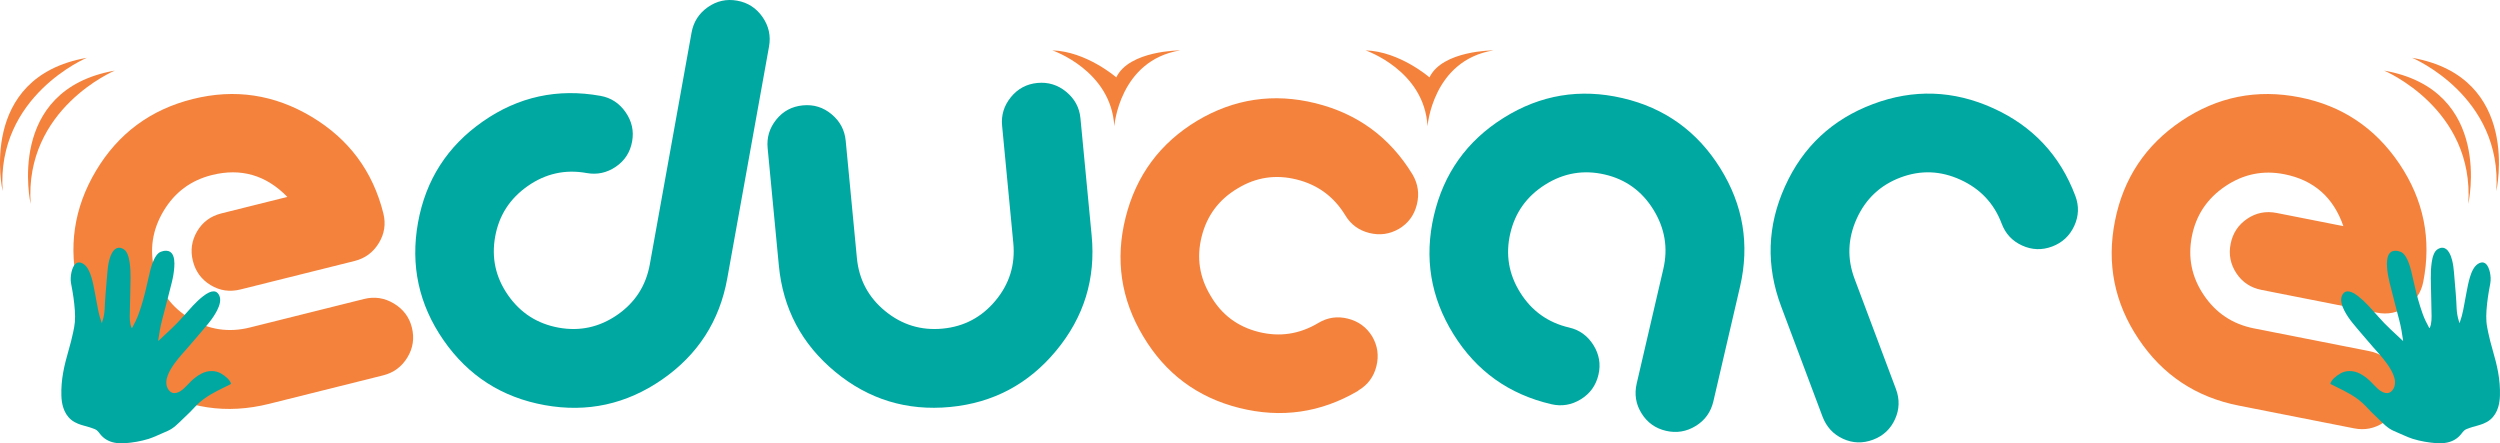 <?xml version="1.0" encoding="utf-8"?>
<!-- Generator: Adobe Illustrator 16.0.0, SVG Export Plug-In . SVG Version: 6.00 Build 0)  -->
<!DOCTYPE svg PUBLIC "-//W3C//DTD SVG 1.1//EN" "http://www.w3.org/Graphics/SVG/1.1/DTD/svg11.dtd">
<svg version="1.1" id="Layer_1" xmlns="http://www.w3.org/2000/svg" xmlns:xlink="http://www.w3.org/1999/xlink" x="0px" y="0px"
	 width="225.539px" height="40px" viewBox="0 0 225.539 40" enable-background="new 0 0 225.539 40" xml:space="preserve">
<g>
	<path fill="#F4823C" d="M215.083,6.369c0,0,8.178,3.419,7.594,12.028C222.677,18.397,225.012,8.121,215.083,6.369z"/>
	<path fill="#F4823C" d="M217.611,5.215c0,0,8.178,3.421,7.594,12.029C225.205,17.245,227.54,6.968,217.611,5.215z"/>
	<path fill="#F4823C" d="M10.358,6.369c0,0-8.178,3.419-7.593,12.028C2.766,18.397,0.429,8.121,10.358,6.369z"/>
	<path fill="#F4823C" d="M7.831,5.215c0,0-8.176,3.421-7.592,12.029C0.239,17.245-2.098,6.968,7.831,5.215z"/>
	<path fill="#F4823C" d="M94.939,4.545c0,0,5.316,1.803,5.587,6.848c0,0,0.451-5.947,5.946-6.848c0,0-4.595,0-5.766,2.435
		C100.706,6.979,98.003,4.636,94.939,4.545z"/>
	<path fill="#F4823C" d="M123.197,4.545c0,0,5.314,1.803,5.587,6.848c0,0,0.449-5.947,5.945-6.848c0,0-4.594,0-5.768,2.435
		C128.961,6.979,126.258,4.636,123.197,4.545z"/>
	<path fill="#F4823C" d="M7.081,26.118c-0.949-3.796-0.419-7.372,1.587-10.727c2.007-3.353,4.918-5.508,8.73-6.459
		c3.779-0.944,7.351-0.41,10.716,1.604s5.522,4.918,6.47,8.714c0.238,0.95,0.102,1.843-0.41,2.681
		c-0.51,0.84-1.241,1.377-2.189,1.614L21.69,26.115c-0.966,0.241-1.863,0.109-2.691-0.395c-0.829-0.504-1.361-1.23-1.598-2.18
		c-0.237-0.948-0.108-1.84,0.385-2.676c0.493-0.834,1.224-1.372,2.189-1.613l5.949-1.486c-1.915-1.969-4.185-2.628-6.812-1.972
		c-1.898,0.475-3.353,1.558-4.361,3.25c-1.009,1.692-1.278,3.478-0.809,5.36c0.475,1.898,1.553,3.348,3.235,4.35
		c1.68,1.002,3.47,1.267,5.369,0.792l10.295-2.571c0.95-0.237,1.848-0.101,2.694,0.408s1.388,1.229,1.621,2.161
		c0.241,0.966,0.106,1.869-0.405,2.707c-0.511,0.84-1.241,1.377-2.188,1.614l-10.297,2.572c-3.812,0.951-7.392,0.419-10.741-1.598
		C10.177,32.821,8.028,29.914,7.081,26.118z"/>
	<path fill="#00A8A2" d="M49.148,36.55c-3.868-0.697-6.916-2.652-9.14-5.867c-2.225-3.214-2.991-6.746-2.298-10.597
		c0.695-3.852,2.645-6.894,5.852-9.129c3.206-2.236,6.744-3.005,10.612-2.309c0.945,0.17,1.7,0.662,2.264,1.474
		c0.563,0.811,0.761,1.689,0.591,2.633c-0.177,0.981-0.67,1.744-1.478,2.291c-0.809,0.547-1.686,0.734-2.631,0.564
		c-1.925-0.347-3.695,0.044-5.31,1.174c-1.615,1.129-2.594,2.648-2.937,4.556c-0.348,1.926,0.041,3.69,1.163,5.294
		c1.121,1.604,2.646,2.58,4.571,2.927c1.908,0.343,3.667-0.041,5.278-1.152c1.612-1.112,2.59-2.631,2.938-4.557l3.767-20.911
		c0.173-0.964,0.661-1.727,1.465-2.293c0.802-0.564,1.686-0.761,2.648-0.588c0.963,0.173,1.727,0.666,2.29,1.477
		c0.564,0.812,0.759,1.7,0.586,2.662l-3.767,20.913c-0.693,3.85-2.652,6.892-5.877,9.125C56.51,36.469,52.981,37.239,49.148,36.55z"
		/>
	<path fill="#00A8A2" d="M85.722,36.716c-3.913,0.374-7.375-0.687-10.385-3.181c-3.01-2.493-4.702-5.688-5.073-9.582l-1.011-10.59
		c-0.092-0.956,0.168-1.814,0.78-2.575s1.413-1.188,2.404-1.283c0.973-0.093,1.837,0.175,2.59,0.806
		c0.753,0.63,1.175,1.423,1.267,2.379l1.011,10.589c0.186,1.948,1.036,3.543,2.549,4.784c1.514,1.242,3.245,1.77,5.192,1.583
		c1.931-0.184,3.521-1.029,4.772-2.534c1.251-1.507,1.784-3.233,1.598-5.181l-1.011-10.589c-0.092-0.956,0.173-1.815,0.794-2.577
		c0.619-0.761,1.417-1.188,2.391-1.281c0.974-0.093,1.841,0.175,2.603,0.802c0.763,0.631,1.189,1.424,1.28,2.38l1.012,10.588
		c0.372,3.896-0.694,7.354-3.195,10.374C92.789,34.65,89.599,36.344,85.722,36.716z"/>
	<path fill="#F4823C" d="M107.998,10.896c3.342-1.99,6.905-2.519,10.685-1.582c3.778,0.936,6.688,3.063,8.72,6.38l0.039,0.063
		c0.491,0.844,0.619,1.744,0.379,2.701c-0.239,0.958-0.773,1.684-1.601,2.18c-0.843,0.491-1.736,0.618-2.687,0.381
		c-0.948-0.238-1.672-0.769-2.167-1.595c-1.02-1.678-2.479-2.754-4.378-3.228c-1.898-0.476-3.675-0.208-5.331,0.799
		c-1.691,1-2.773,2.449-3.248,4.347c-0.476,1.897-0.203,3.687,0.819,5.363c0.983,1.688,2.423,2.767,4.322,3.242
		c1.898,0.474,3.693,0.203,5.389-0.813c0.826-0.496,1.713-0.625,2.661-0.388c0.95,0.238,1.68,0.771,2.193,1.603
		c0.491,0.842,0.617,1.738,0.38,2.688c-0.236,0.949-0.768,1.67-1.595,2.166l-0.069,0.063c-3.355,1.971-6.923,2.484-10.702,1.537
		c-3.778-0.944-6.669-3.099-8.673-6.463c-2.009-3.347-2.538-6.918-1.588-10.714C102.497,15.83,104.646,12.919,107.998,10.896z"/>
	<path fill="#00A8A2" d="M146.379,8.851c3.791,0.881,6.729,2.985,8.808,6.311c2.079,3.326,2.675,6.894,1.79,10.705l-2.403,10.337
		c-0.226,0.969-0.757,1.712-1.593,2.225c-0.838,0.513-1.732,0.66-2.686,0.438c-0.952-0.222-1.687-0.747-2.2-1.574
		c-0.519-0.828-0.663-1.728-0.438-2.697l2.402-10.335c0.438-1.888,0.142-3.67-0.896-5.348c-1.036-1.675-2.498-2.732-4.386-3.17
		c-1.907-0.442-3.696-0.141-5.363,0.905c-1.669,1.046-2.722,2.514-3.162,4.403c-0.443,1.907-0.144,3.688,0.896,5.346
		c1.039,1.659,2.512,2.71,4.417,3.153c0.936,0.217,1.665,0.746,2.189,1.584c0.521,0.84,0.672,1.727,0.454,2.662
		c-0.225,0.971-0.756,1.712-1.592,2.225c-0.837,0.514-1.724,0.662-2.658,0.445c-3.828-0.89-6.774-2.995-8.833-6.318
		c-2.064-3.32-2.652-6.887-1.766-10.699c0.886-3.809,2.986-6.752,6.303-8.824C138.978,8.552,142.549,7.959,146.379,8.851z"/>
	<path fill="#00A8A2" d="M168.976,9.387c3.646-1.37,7.257-1.246,10.83,0.37c3.573,1.616,6.046,4.256,7.423,7.918
		c0.345,0.917,0.309,1.819-0.102,2.711c-0.412,0.892-1.078,1.51-1.992,1.854c-0.915,0.343-1.817,0.314-2.707-0.09
		c-0.887-0.402-1.504-1.063-1.847-1.979c-0.683-1.815-1.917-3.132-3.71-3.953c-1.789-0.82-3.594-0.89-5.409-0.208
		c-1.83,0.688-3.149,1.929-3.962,3.726c-0.807,1.796-0.872,3.602-0.189,5.417l3.729,9.935c0.35,0.934,0.324,1.842-0.081,2.731
		c-0.404,0.889-1.062,1.504-1.978,1.848c-0.932,0.351-1.838,0.322-2.719-0.085c-0.88-0.406-1.494-1.076-1.845-2.007l-3.73-9.935
		c-1.375-3.664-1.259-7.274,0.354-10.838C162.651,13.239,165.297,10.768,168.976,9.387z"/>
	<path fill="#F4823C" d="M190.802,19.939c0.758-3.839,2.756-6.848,6.001-9.031c3.243-2.181,6.793-2.892,10.65-2.132
		c3.82,0.754,6.825,2.758,9.016,6.012c2.187,3.255,2.903,6.8,2.146,10.639c-0.189,0.96-0.692,1.71-1.51,2.252
		c-0.821,0.542-1.71,0.718-2.67,0.529l-10.411-2.054c-0.977-0.192-1.731-0.693-2.267-1.502c-0.535-0.808-0.709-1.693-0.519-2.652
		c0.189-0.96,0.685-1.712,1.487-2.258c0.802-0.545,1.69-0.722,2.669-0.529l6.014,1.188c-0.893-2.598-2.668-4.159-5.326-4.683
		c-1.919-0.379-3.695-0.016-5.327,1.085c-1.635,1.103-2.637,2.604-3.013,4.507c-0.378,1.919-0.021,3.69,1.076,5.312
		c1.095,1.624,2.601,2.624,4.521,3.003l10.411,2.053c0.959,0.189,1.714,0.695,2.263,1.517c0.553,0.819,0.734,1.702,0.548,2.644
		c-0.192,0.976-0.698,1.736-1.517,2.277c-0.819,0.542-1.709,0.718-2.667,0.528l-10.413-2.054c-3.855-0.76-6.87-2.766-9.039-6.016
		C190.751,27.324,190.043,23.778,190.802,19.939z"/>
	<g>
		<path fill-rule="evenodd" clip-rule="evenodd" fill="#00A8A2" d="M20.841,34.639c-0.007-0.079-0.042-0.142-0.077-0.205
			c-0.065-0.12-0.156-0.224-0.256-0.318c-0.179-0.169-0.377-0.314-0.592-0.435c-0.236-0.13-0.492-0.198-0.764-0.205
			c-0.354-0.011-0.684,0.074-0.997,0.238c-0.326,0.17-0.618,0.393-0.886,0.645c-0.156,0.148-0.305,0.305-0.454,0.463
			c-0.162,0.17-0.332,0.331-0.529,0.459c-0.12,0.077-0.25,0.136-0.391,0.167c-0.271,0.058-0.489-0.027-0.659-0.241
			c-0.175-0.22-0.239-0.478-0.23-0.753c0.006-0.212,0.06-0.413,0.136-0.607c0.154-0.395,0.376-0.748,0.625-1.087
			c0.378-0.52,0.811-0.99,1.236-1.47c0.295-0.333,0.583-0.674,0.871-1.014c0.32-0.376,0.645-0.751,0.958-1.137
			c0.288-0.354,0.546-0.731,0.754-1.138c0.118-0.23,0.216-0.47,0.258-0.728c0.034-0.212,0.027-0.421-0.065-0.62
			c-0.038-0.086-0.09-0.161-0.158-0.227c-0.092-0.092-0.205-0.136-0.333-0.141c-0.124-0.004-0.241,0.025-0.355,0.071
			c-0.229,0.092-0.432,0.23-0.625,0.381c-0.321,0.251-0.615,0.53-0.893,0.828c-0.306,0.331-0.61,0.664-0.905,1.004
			c-0.345,0.398-0.716,0.773-1.1,1.135c-0.358,0.335-0.715,0.67-1.074,1.006c-0.015,0.013-0.03,0.025-0.063,0.05
			c0.005-0.045,0.006-0.076,0.01-0.105c0.081-0.585,0.182-1.167,0.329-1.739c0.129-0.512,0.269-1.02,0.4-1.53
			c0.164-0.636,0.329-1.271,0.486-1.909c0.112-0.45,0.193-0.907,0.225-1.372c0.017-0.229,0.019-0.458-0.013-0.686
			c-0.02-0.15-0.056-0.295-0.125-0.43c-0.12-0.236-0.313-0.358-0.576-0.367c-0.176-0.006-0.347,0.028-0.509,0.094
			c-0.174,0.07-0.3,0.203-0.406,0.353c-0.147,0.206-0.25,0.434-0.338,0.669c-0.169,0.459-0.271,0.936-0.377,1.413
			c-0.182,0.834-0.384,1.663-0.638,2.479c-0.142,0.451-0.295,0.896-0.498,1.324c-0.097,0.205-0.208,0.402-0.312,0.604
			c-0.006,0.013-0.018,0.025-0.034,0.047c-0.021-0.033-0.042-0.056-0.051-0.083c-0.029-0.088-0.061-0.174-0.079-0.265
			c-0.049-0.242-0.064-0.487-0.062-0.731c0.01-0.628,0.026-1.254,0.042-1.882c0.011-0.517,0.026-1.033,0.031-1.549
			c0.004-0.478-0.015-0.955-0.085-1.429c-0.037-0.247-0.087-0.492-0.183-0.725c-0.072-0.171-0.164-0.327-0.318-0.435
			c-0.094-0.066-0.196-0.115-0.308-0.142c-0.168-0.037-0.324-0.008-0.467,0.09c-0.118,0.079-0.207,0.187-0.28,0.306
			c-0.133,0.219-0.218,0.457-0.281,0.702c-0.097,0.375-0.142,0.756-0.174,1.14c-0.052,0.644-0.113,1.287-0.161,1.931
			c-0.035,0.435-0.058,0.868-0.077,1.302c-0.018,0.379-0.08,0.749-0.195,1.11c-0.02,0.062-0.037,0.126-0.059,0.208
			c-0.017-0.04-0.027-0.065-0.037-0.091c-0.13-0.363-0.229-0.735-0.304-1.113c-0.106-0.536-0.201-1.073-0.301-1.609
			c-0.085-0.454-0.172-0.908-0.308-1.349c-0.072-0.238-0.159-0.47-0.282-0.687c-0.104-0.188-0.233-0.358-0.412-0.482
			c-0.093-0.064-0.192-0.111-0.302-0.136c-0.157-0.034-0.297,0.001-0.42,0.104c-0.109,0.094-0.183,0.211-0.24,0.34
			C6.455,24.428,6.4,24.738,6.38,25.056c-0.011,0.186,0.001,0.368,0.037,0.55c0.157,0.801,0.283,1.605,0.336,2.42
			c0.023,0.333,0.029,0.668,0.004,1.002c-0.026,0.328-0.094,0.648-0.161,0.968c-0.11,0.528-0.247,1.051-0.397,1.57
			c-0.191,0.674-0.377,1.351-0.5,2.043c-0.123,0.691-0.184,1.388-0.161,2.092c0.011,0.352,0.056,0.699,0.16,1.038
			c0.135,0.442,0.36,0.828,0.721,1.129c0.187,0.156,0.396,0.27,0.62,0.359c0.323,0.13,0.663,0.207,0.996,0.306
			c0.178,0.053,0.351,0.117,0.522,0.184c0.14,0.055,0.25,0.153,0.343,0.272c0.038,0.047,0.075,0.095,0.112,0.142
			c0.33,0.432,0.765,0.691,1.296,0.801c0.304,0.061,0.612,0.08,0.92,0.058c0.746-0.057,1.477-0.177,2.19-0.399
			c0.247-0.075,0.483-0.183,0.721-0.283c0.333-0.142,0.665-0.283,0.993-0.434c0.265-0.12,0.507-0.282,0.726-0.474
			c0.112-0.097,0.22-0.198,0.326-0.299c0.322-0.309,0.645-0.615,0.962-0.929c0.187-0.185,0.364-0.381,0.547-0.572
			c0.392-0.406,0.845-0.736,1.332-1.023c0.396-0.236,0.811-0.438,1.225-0.641c0.163-0.081,0.326-0.163,0.488-0.243
			C20.771,34.678,20.803,34.659,20.841,34.639z"/>
	</g>
	<g>
		<path fill-rule="evenodd" clip-rule="evenodd" fill="#00A8A2" d="M210.232,34.639c0.008-0.079,0.041-0.142,0.075-0.205
			c0.068-0.12,0.157-0.224,0.256-0.318c0.182-0.169,0.378-0.314,0.595-0.435c0.235-0.13,0.49-0.198,0.763-0.205
			c0.354-0.011,0.684,0.074,0.995,0.238c0.328,0.17,0.621,0.393,0.887,0.645c0.157,0.148,0.306,0.305,0.456,0.463
			c0.161,0.17,0.331,0.331,0.528,0.459c0.121,0.077,0.248,0.136,0.392,0.167c0.27,0.058,0.489-0.027,0.657-0.241
			c0.173-0.22,0.239-0.478,0.23-0.753c-0.006-0.212-0.06-0.413-0.136-0.607c-0.154-0.395-0.377-0.748-0.625-1.087
			c-0.377-0.52-0.812-0.99-1.234-1.47c-0.297-0.333-0.584-0.674-0.872-1.014c-0.322-0.376-0.645-0.751-0.957-1.137
			c-0.289-0.354-0.546-0.731-0.755-1.138c-0.119-0.23-0.215-0.47-0.258-0.728c-0.034-0.212-0.028-0.421,0.064-0.62
			c0.037-0.086,0.089-0.161,0.155-0.227c0.095-0.092,0.206-0.136,0.335-0.141c0.123-0.004,0.239,0.025,0.354,0.071
			c0.229,0.092,0.433,0.23,0.628,0.381c0.318,0.251,0.613,0.53,0.889,0.828c0.308,0.331,0.613,0.664,0.907,1.004
			c0.346,0.398,0.716,0.773,1.099,1.135c0.358,0.335,0.716,0.67,1.075,1.006c0.014,0.013,0.03,0.025,0.063,0.05
			c-0.004-0.045-0.005-0.076-0.011-0.105c-0.08-0.585-0.182-1.167-0.328-1.739c-0.13-0.512-0.267-1.02-0.4-1.53
			c-0.164-0.636-0.329-1.271-0.486-1.909c-0.11-0.45-0.193-0.907-0.225-1.372c-0.018-0.229-0.021-0.458,0.013-0.686
			c0.02-0.15,0.056-0.295,0.125-0.43c0.121-0.236,0.314-0.358,0.574-0.367c0.177-0.006,0.349,0.028,0.511,0.094
			c0.176,0.07,0.3,0.203,0.407,0.353c0.146,0.206,0.249,0.434,0.336,0.669c0.171,0.459,0.271,0.936,0.378,1.413
			c0.181,0.834,0.382,1.663,0.64,2.479c0.14,0.451,0.294,0.896,0.496,1.324c0.097,0.205,0.208,0.402,0.312,0.604
			c0.007,0.013,0.02,0.025,0.034,0.047c0.021-0.033,0.043-0.056,0.052-0.083c0.029-0.088,0.062-0.174,0.08-0.265
			c0.047-0.242,0.063-0.487,0.06-0.731c-0.009-0.628-0.026-1.254-0.039-1.882c-0.011-0.517-0.029-1.033-0.032-1.549
			c-0.005-0.478,0.016-0.955,0.084-1.429c0.036-0.247,0.087-0.492,0.185-0.725c0.071-0.171,0.163-0.327,0.317-0.435
			c0.094-0.066,0.195-0.115,0.307-0.142c0.169-0.037,0.326-0.008,0.467,0.09c0.119,0.079,0.21,0.187,0.281,0.306
			c0.133,0.219,0.219,0.457,0.281,0.702c0.097,0.375,0.142,0.756,0.174,1.14c0.054,0.644,0.114,1.287,0.161,1.931
			c0.035,0.435,0.059,0.868,0.076,1.302c0.02,0.379,0.08,0.749,0.195,1.11c0.021,0.062,0.035,0.126,0.061,0.208
			c0.017-0.04,0.028-0.065,0.037-0.091c0.129-0.363,0.228-0.735,0.303-1.113c0.104-0.536,0.201-1.073,0.301-1.609
			c0.085-0.454,0.173-0.908,0.307-1.349c0.074-0.238,0.159-0.47,0.282-0.687c0.104-0.188,0.232-0.358,0.413-0.482
			c0.092-0.064,0.19-0.111,0.301-0.136c0.158-0.034,0.297,0.001,0.422,0.104c0.107,0.094,0.181,0.211,0.239,0.34
			c0.131,0.293,0.187,0.603,0.205,0.921c0.012,0.186-0.003,0.368-0.036,0.55c-0.157,0.801-0.284,1.605-0.338,2.42
			c-0.022,0.333-0.029,0.668-0.003,1.002c0.024,0.328,0.095,0.648,0.158,0.968c0.111,0.528,0.249,1.051,0.398,1.57
			c0.194,0.674,0.378,1.351,0.501,2.043c0.122,0.691,0.183,1.388,0.16,2.092c-0.011,0.352-0.056,0.699-0.158,1.038
			c-0.135,0.442-0.361,0.828-0.722,1.129c-0.187,0.156-0.396,0.27-0.62,0.359c-0.323,0.13-0.663,0.207-0.994,0.306
			c-0.181,0.053-0.354,0.117-0.522,0.184c-0.14,0.055-0.252,0.153-0.345,0.272c-0.037,0.047-0.075,0.095-0.113,0.142
			c-0.33,0.432-0.766,0.691-1.296,0.801c-0.304,0.061-0.612,0.08-0.921,0.058c-0.743-0.057-1.477-0.177-2.188-0.399
			c-0.247-0.075-0.483-0.183-0.721-0.283c-0.332-0.142-0.665-0.283-0.993-0.434c-0.267-0.12-0.506-0.282-0.727-0.474
			c-0.11-0.097-0.219-0.198-0.324-0.299c-0.322-0.309-0.646-0.615-0.962-0.929c-0.187-0.185-0.362-0.381-0.547-0.572
			c-0.394-0.406-0.845-0.736-1.33-1.023c-0.399-0.236-0.813-0.438-1.226-0.641c-0.165-0.081-0.328-0.163-0.489-0.243
			C210.301,34.678,210.268,34.659,210.232,34.639z"/>
	</g>
</g>
</svg>
